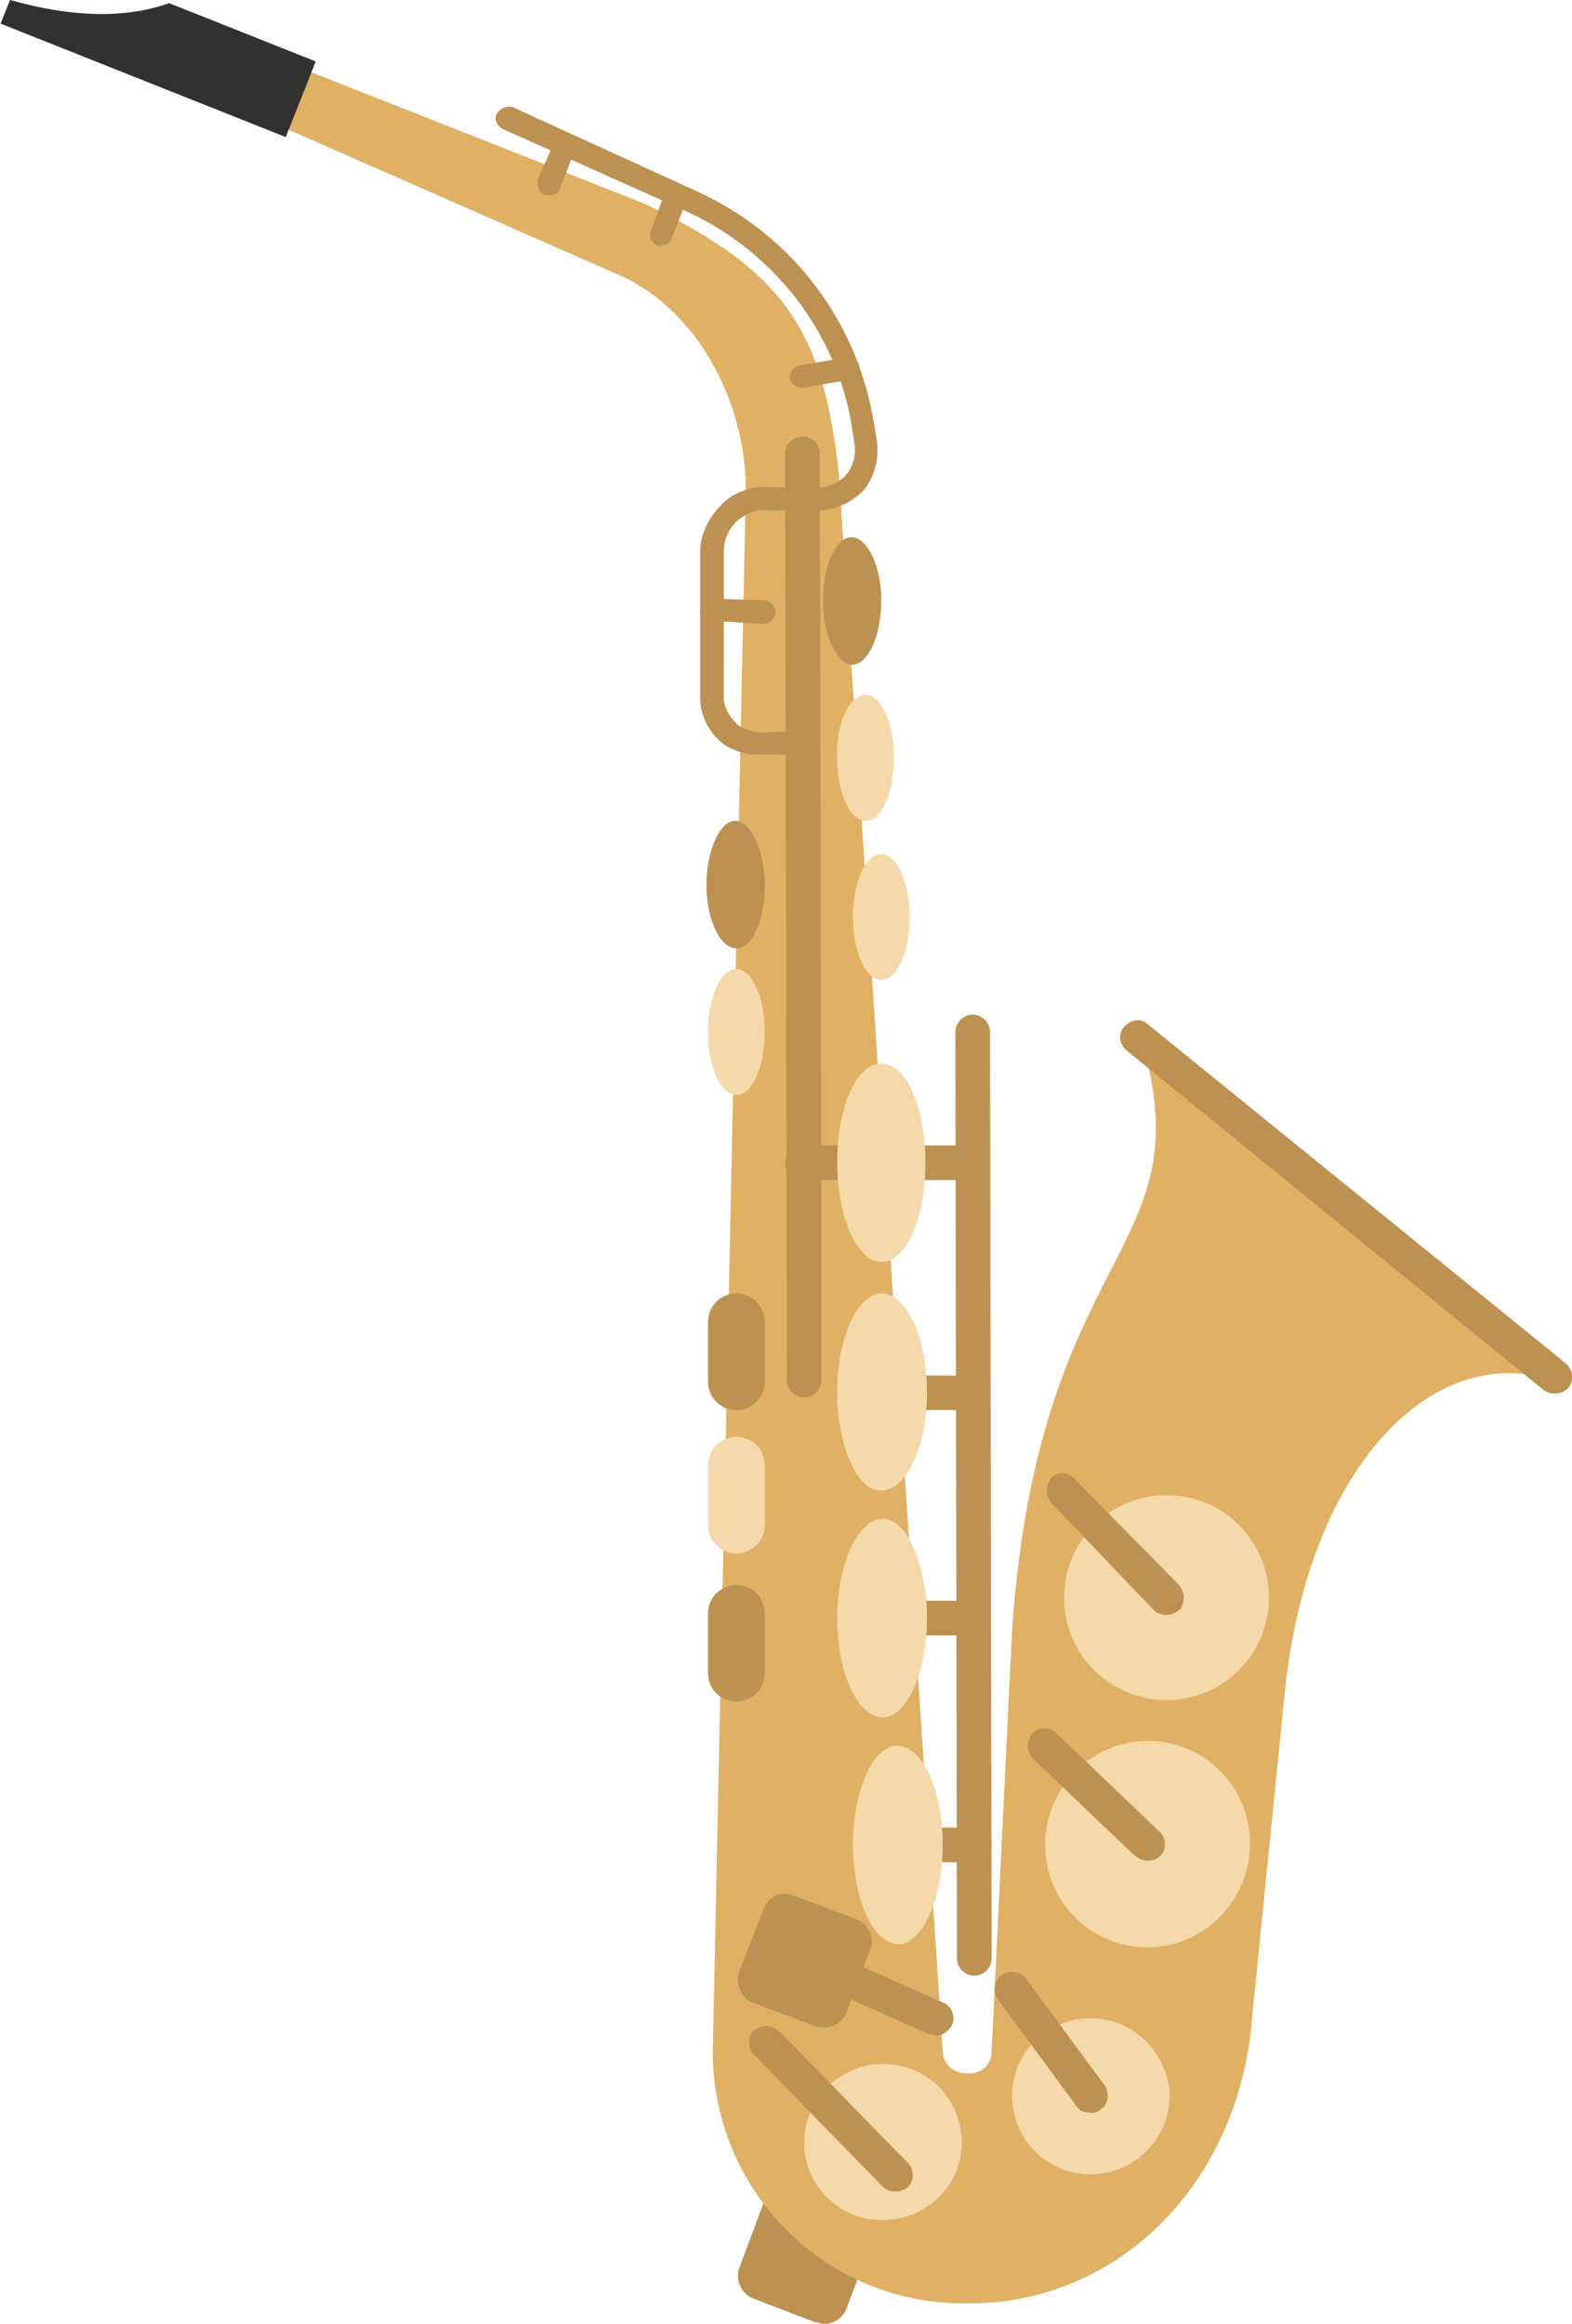 <?xml version="1.0" encoding="UTF-8"?>
<!DOCTYPE svg PUBLIC "-//W3C//DTD SVG 1.1//EN" "http://www.w3.org/Graphics/SVG/1.1/DTD/svg11.dtd">
<!-- Creator: CorelDRAW X7 -->
<svg xmlns="http://www.w3.org/2000/svg" xml:space="preserve" width="1131px" height="1672px" version="1.1" shape-rendering="geometricPrecision" text-rendering="geometricPrecision" image-rendering="optimizeQuality" fill-rule="evenodd" clip-rule="evenodd"
viewBox="0 0 997 1475"
 xmlns:xlink="http://www.w3.org/1999/xlink">
 <g id="Слой_x0020_1">
  <g id="_1299244560">
   <path fill="#BD9152" fill-rule="nonzero" d="M517 1474l-39 -15c-8,-3 -12,-12 -9,-20l15 -40c3,-7 12,-11 20,-8l39 15c8,3 12,11 9,19l-15 40c-2,6 -8,10 -14,10l-1 0c-1,0 -3,-1 -5,-1z"/>
   <path fill="#E0B164" fill-rule="nonzero" d="M615 1462l-2 0c-89,1 -161,-71 -161,-160l21 -991c0,-57 -32,-117 -84,-138l-257 -113 15 -34 261 103c93,44 114,84 124,171l66 1002c0,8 7,14 15,14l2 0c8,0 14,-6 14,-14l13 -268c17,-241 119,-238 84,-367l259 209c-78,-25 -156,58 -170,199l-22 219c-14,100 -89,168 -178,168z"/>
   <path fill="#33312F" fill-rule="nonzero" d="M181 87l-181 -72 6 -15c39,11 73,12 101,2l93 37 -19 48z"/>
   <path fill="#BD9152" fill-rule="nonzero" d="M993 865c5,4 6,11 2,16 -4,4 -11,5 -16,1l-264 -215c-5,-4 -6,-11 -2,-15 4,-5 11,-6 15,-2l265 215z"/>
   <path fill="#F6D9AA" fill-rule="nonzero" d="M805 1014c0,36 -29,65 -65,65 -36,0 -65,-29 -65,-65 0,-36 29,-65 65,-65 36,0 65,29 65,65z"/>
   <path fill="#F6D9AA" fill-rule="nonzero" d="M793 1170c0,36 -29,66 -65,66 -36,0 -65,-29 -65,-65 0,-36 29,-66 65,-66 36,0 65,29 65,65z"/>
   <path fill="#F6D9AA" fill-rule="nonzero" d="M742 1330c0,28 -23,50 -50,50 -28,0 -50,-22 -50,-50 0,-27 22,-49 50,-49 27,0 49,22 50,49z"/>
   <path fill="#F6D9AA" fill-rule="nonzero" d="M610 1360c0,27 -22,49 -50,49 -27,1 -50,-22 -50,-49 0,-28 23,-50 50,-50 28,0 50,22 50,50z"/>
   <path fill="#F6D9AA" fill-rule="nonzero" d="M577 582c0,22 -8,40 -18,40 -10,0 -18,-18 -18,-40 0,-22 8,-40 18,-40 10,0 18,18 18,40z"/>
   <path fill="#BD9152" fill-rule="nonzero" d="M485 562c0,22 -8,40 -18,40 -10,0 -19,-18 -19,-40 0,-23 9,-41 18,-41 10,0 19,18 19,41z"/>
   <path fill="#F6D9AA" fill-rule="nonzero" d="M485 655c0,22 -8,40 -18,40 -10,0 -18,-18 -18,-40 0,-22 8,-40 18,-40 10,0 18,18 18,40z"/>
   <path fill="#F6D9AA" fill-rule="nonzero" d="M567 481c0,22 -8,40 -18,40 -10,0 -18,-18 -18,-40 -1,-22 8,-40 18,-40 10,0 18,18 18,40z"/>
   <path fill="#BD9152" fill-rule="nonzero" d="M559 381c0,22 -8,40 -18,41 -10,0 -19,-18 -19,-41 0,-22 8,-40 18,-40 10,0 19,18 19,40z"/>
   <path fill="#BD9152" fill-rule="nonzero" d="M618 1254c-6,0 -11,-5 -11,-11l-1 -588c0,-6 5,-11 11,-11 6,0 11,5 11,11l1 588c0,6 -5,11 -11,11z"/>
   <path fill="#BD9152" fill-rule="nonzero" d="M510 887c-6,0 -11,-5 -11,-11l-1 -588c0,-6 5,-11 11,-11 6,0 11,5 11,11l1 588c0,6 -5,11 -11,11z"/>
   <path fill="#BD9152" fill-rule="nonzero" d="M485 877c0,10 -8,18 -18,18 -10,0 -18,-8 -18,-18l0 -38c0,-10 8,-18 18,-18 10,0 18,8 18,18l0 38z"/>
   <path fill="#F6D9AA" fill-rule="nonzero" d="M485 968c0,10 -8,18 -18,18 -10,0 -18,-8 -18,-18l0 -38c0,-10 8,-18 18,-18 10,0 18,8 18,18l0 38z"/>
   <path fill="#BD9152" fill-rule="nonzero" d="M485 1062c0,10 -8,18 -18,18 -10,0 -18,-8 -18,-18l0 -38c0,-10 8,-18 18,-18 10,0 18,8 18,18l0 38z"/>
   <path fill="#BD9152" fill-rule="nonzero" d="M517 1286l-40 -15c-7,-3 -11,-12 -8,-20l15 -39c3,-8 11,-12 19,-9l40 15c8,3 12,12 9,19l-15 40c-3,8 -12,12 -20,9z"/>
   <path fill="#BD9152" fill-rule="nonzero" d="M559 749l-50 0c-6,0 -11,-5 -11,-11 0,-6 5,-11 11,-11l50 0c6,0 11,5 11,11 0,6 -5,11 -11,11z"/>
   <path fill="#BD9152" fill-rule="nonzero" d="M609 895l-50 0c-6,0 -11,-5 -11,-11 0,-6 5,-11 11,-11l50 0c6,0 11,5 11,11 0,6 -5,11 -11,11z"/>
   <path fill="#BD9152" fill-rule="nonzero" d="M618 1038l-58 0c-6,0 -11,-5 -11,-11 0,-6 5,-11 11,-11l57 0c7,0 11,5 11,11 0,6 -4,11 -10,11z"/>
   <path fill="#BD9152" fill-rule="nonzero" d="M618 1182l-48 0c-6,0 -11,-5 -11,-11 0,-6 5,-11 11,-11l48 0c6,0 11,5 11,11 0,6 -5,11 -11,11z"/>
   <path fill="#BD9152" fill-rule="nonzero" d="M617 749l-56 0c-6,0 -11,-5 -11,-11 0,-6 5,-11 11,-11l56 0c6,0 11,5 11,11 0,6 -5,11 -11,11z"/>
   <path fill="#BD9152" fill-rule="nonzero" d="M594 1292c-2,0 -3,-1 -5,-1l-83 -37c-6,-2 -8,-8 -6,-14 3,-6 9,-8 15,-6l83 37c6,2 8,9 6,14 -2,4 -6,7 -10,7z"/>
   <path fill="#BD9152" fill-rule="nonzero" d="M740 1025c-3,0 -6,-1 -8,-3l-65 -68c-4,-4 -4,-11 0,-16 4,-4 11,-4 15,1l66 67c4,5 4,12 0,16 -3,2 -5,3 -8,3z"/>
   <path fill="#BD9152" fill-rule="nonzero" d="M728 1181c-3,0 -5,-1 -8,-3l-65 -62c-4,-4 -4,-11 0,-16 4,-4 11,-4 15,0l66 63c4,4 4,11 0,15 -2,2 -5,3 -8,3z"/>
   <path fill="#BD9152" fill-rule="nonzero" d="M692 1341c-4,0 -7,-1 -9,-4l-50 -68c-4,-5 -2,-12 2,-15 5,-4 12,-3 16,2l50 68c3,5 2,12 -3,15 -2,2 -4,2 -6,2z"/>
   <path fill="#BD9152" fill-rule="nonzero" d="M568 1391c-3,0 -6,-1 -8,-3l-82 -84c-4,-4 -4,-11 0,-15 4,-4 11,-4 16,0l82 84c4,4 4,11 0,15 -2,2 -5,3 -8,3z"/>
   <path fill="#F6D9AA" fill-rule="nonzero" d="M598 1171c0,34 -13,63 -28,63 -16,0 -29,-28 -29,-63 0,-35 13,-63 28,-63 16,0 29,28 29,63z"/>
   <path fill="#F6D9AA" fill-rule="nonzero" d="M588 1027c0,35 -13,63 -28,63 -16,0 -29,-28 -29,-63 0,-34 13,-63 29,-63 15,0 28,29 28,63z"/>
   <path fill="#F6D9AA" fill-rule="nonzero" d="M588 884c0,34 -13,62 -29,62 -15,1 -28,-28 -28,-62 0,-35 13,-63 28,-63 16,0 29,28 29,63z"/>
   <path fill="#F6D9AA" fill-rule="nonzero" d="M587 738c0,35 -12,63 -28,63 -15,0 -28,-28 -28,-63 0,-35 12,-63 28,-63 16,0 28,28 28,63z"/>
   <path fill="#BD9152" fill-rule="nonzero" d="M481 479c-9,0 -19,-3 -26,-10 -7,-7 -11,-17 -11,-26l0 -93c0,-10 5,-21 13,-29 7,-8 18,-12 29,-12l32 1c7,-1 14,-3 19,-9 4,-5 6,-12 5,-19l-2 -13c-10,-59 -50,-110 -105,-135l-116 -52c-4,-2 -6,-6 -4,-10 2,-3 6,-5 10,-4l116 53c60,27 102,81 113,146l2 12c2,11 -1,23 -8,32 -8,8 -18,13 -30,13l-32 0c-8,-1 -14,3 -19,7 -5,5 -8,12 -8,19l0 93c0,5 3,11 7,15 4,5 10,6 16,7l27 -1 0 0c4,0 7,4 7,8 0,4 -3,7 -7,7l-27 0 -1 0z"/>
   <path fill="#BD9152" fill-rule="nonzero" d="M348 124l-3 0c-3,-2 -5,-6 -4,-10l11 -25c1,-4 5,-6 9,-4 4,1 6,6 4,9l-10 26c-1,3 -4,4 -7,4z"/>
   <path fill="#BD9152" fill-rule="nonzero" d="M419 156l-2 0c-4,-2 -6,-6 -4,-10l9 -25c1,-4 6,-6 9,-4 4,1 6,5 5,9l-10 25c-1,3 -4,5 -7,5z"/>
   <path fill="#BD9152" fill-rule="nonzero" d="M509 246c-4,0 -7,-2 -8,-6 0,-4 2,-7 6,-8l29 -5c4,-1 8,1 9,5 1,4 -2,8 -6,9l-29 5 -1 0z"/>
   <path fill="#BD9152" fill-rule="nonzero" d="M484 396l0 0 -33 -2c-4,0 -7,-3 -7,-7 1,-4 4,-8 8,-7l33 1c4,1 7,4 7,8 -1,4 -4,7 -8,7z"/>
  </g>
 </g>
</svg>
